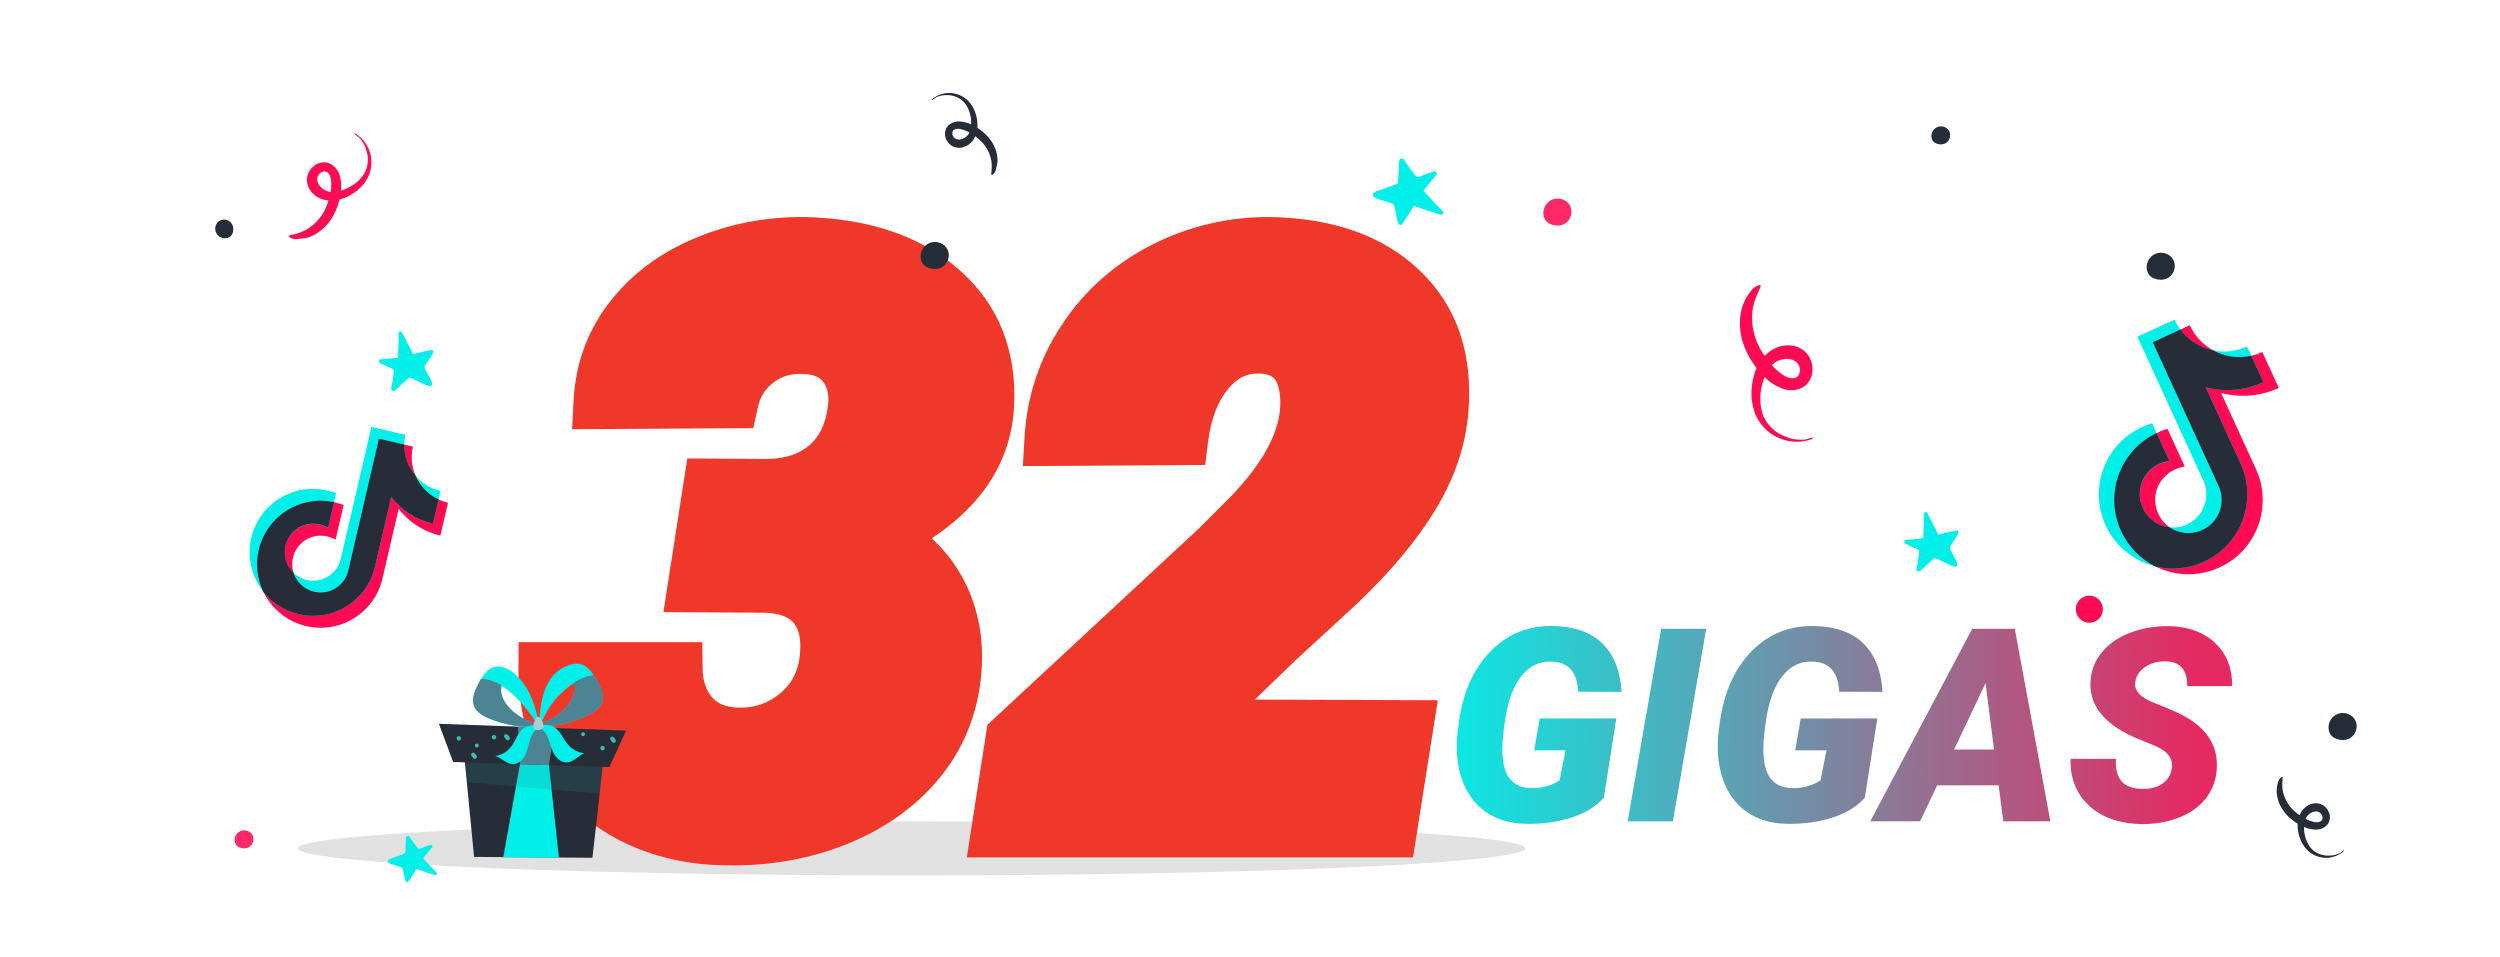 <svg width="277" height="106" viewBox="0 0 277 106" fill="none" xmlns="http://www.w3.org/2000/svg">
<g clip-path="url(#clip0)">
<g filter="url(#filter0_f)">
<ellipse cx="101" cy="94" rx="68" ry="3" fill="#C4C4C4" fill-opacity="0.5"/>
</g>
<path d="M177.71 88.378C176.909 89.315 175.742 90.043 174.209 90.561C172.676 91.068 170.977 91.308 169.111 91.278C167.324 91.259 165.815 90.81 164.585 89.931C163.354 89.052 162.476 87.826 161.948 86.254C161.421 84.682 161.279 82.909 161.523 80.936L161.641 80.058C162.09 76.747 163.252 74.125 165.127 72.191C167.012 70.258 169.316 69.315 172.041 69.364C174.424 69.403 176.255 70.043 177.534 71.283C178.813 72.523 179.526 74.315 179.673 76.659L174.868 76.644C174.8 75.502 174.517 74.667 174.019 74.14C173.53 73.612 172.832 73.334 171.924 73.305C170.576 73.256 169.463 73.788 168.584 74.901C167.705 76.005 167.104 77.587 166.782 79.647C166.509 81.405 166.411 82.772 166.489 83.749C166.636 86.103 167.695 87.294 169.668 87.323C170.859 87.343 171.904 87.055 172.803 86.459L173.462 83.134H169.99L170.605 79.603H179.087L177.71 88.378ZM185.356 91H180.347L184.053 69.672H189.048L185.356 91ZM206.626 88.378C205.825 89.315 204.658 90.043 203.125 90.561C201.592 91.068 199.893 91.308 198.027 91.278C196.24 91.259 194.731 90.81 193.501 89.931C192.271 89.052 191.392 87.826 190.864 86.254C190.337 84.682 190.195 82.909 190.439 80.936L190.557 80.058C191.006 76.747 192.168 74.125 194.043 72.191C195.928 70.258 198.232 69.315 200.957 69.364C203.34 69.403 205.171 70.043 206.45 71.283C207.729 72.523 208.442 74.315 208.589 76.659L203.784 76.644C203.716 75.502 203.433 74.667 202.935 74.14C202.446 73.612 201.748 73.334 200.84 73.305C199.492 73.256 198.379 73.788 197.5 74.901C196.621 76.005 196.021 77.587 195.698 79.647C195.425 81.405 195.327 82.772 195.405 83.749C195.552 86.103 196.611 87.294 198.584 87.323C199.775 87.343 200.82 87.055 201.719 86.459L202.378 83.134H198.906L199.521 79.603H208.003L206.626 88.378ZM221.45 87.016H214.639L212.749 91H207.227L218.521 69.672H223.237L227.178 91H221.963L221.45 87.016ZM216.514 83.046H220.938L220 75.692L216.514 83.046ZM240.625 85.228C240.84 84.125 240.244 83.27 238.838 82.665L236.436 81.669C233.066 80.155 231.465 78.095 231.631 75.487C231.699 74.296 232.109 73.236 232.861 72.309C233.613 71.371 234.653 70.644 235.981 70.126C237.31 69.608 238.76 69.359 240.332 69.379C242.441 69.418 244.136 70.033 245.415 71.225C246.704 72.416 247.339 74.013 247.319 76.015H242.339C242.368 75.194 242.192 74.54 241.812 74.052C241.44 73.554 240.825 73.295 239.966 73.275C239.126 73.256 238.384 73.451 237.739 73.861C237.095 74.272 236.714 74.823 236.597 75.517C236.411 76.493 237.134 77.294 238.765 77.919C240.405 78.544 241.597 79.081 242.339 79.53C244.673 80.927 245.767 82.811 245.62 85.185C245.542 86.415 245.146 87.494 244.434 88.422C243.721 89.35 242.729 90.067 241.46 90.575C240.2 91.083 238.784 91.327 237.212 91.308C236.06 91.288 234.99 91.107 234.004 90.766C233.018 90.424 232.173 89.926 231.47 89.272C230.044 87.953 229.36 86.22 229.419 84.071L234.443 84.086C234.385 85.18 234.595 86.01 235.073 86.576C235.552 87.133 236.357 87.411 237.49 87.411C238.33 87.411 239.028 87.221 239.585 86.84C240.151 86.449 240.498 85.912 240.625 85.228Z" fill="url(#paint0_linear)"/>
<path d="M78.721 53.812L85.181 53.855C87.817 53.797 89.985 53.035 91.685 51.57C93.384 50.076 94.394 47.996 94.717 45.33C94.951 43.338 94.556 41.697 93.53 40.408C92.505 39.119 90.967 38.46 88.916 38.431C87.012 38.372 85.327 38.899 83.862 40.013C82.397 41.126 81.46 42.605 81.05 44.451L66.548 44.539C66.724 41.082 67.837 38.02 69.888 35.355C71.939 32.688 74.663 30.638 78.061 29.202C81.489 27.737 85.166 27.02 89.092 27.049C95.537 27.195 100.605 28.895 104.297 32.147C107.988 35.369 109.673 39.676 109.351 45.066C108.97 51.102 105.029 55.877 97.529 59.393C100.371 60.799 102.495 62.747 103.901 65.237C105.308 67.728 105.938 70.54 105.791 73.675C105.586 77.601 104.341 81.028 102.056 83.958C99.77 86.858 96.709 89.1 92.871 90.682C89.033 92.234 84.917 92.967 80.522 92.879C76.685 92.85 73.198 92.044 70.064 90.462C66.958 88.851 64.57 86.639 62.9 83.826C61.23 81.014 60.41 77.791 60.44 74.158H74.853C74.883 76.238 75.498 77.952 76.699 79.3C77.9 80.647 79.585 81.351 81.753 81.409C84.185 81.468 86.338 80.75 88.213 79.256C90.088 77.762 91.201 75.799 91.553 73.367C91.904 70.76 91.509 68.724 90.366 67.259C89.253 65.765 87.378 64.974 84.741 64.886L77.007 64.842L78.721 53.812ZM153.999 92H110.625L112.207 81.805L134.971 60.667L138.091 57.547C142.983 52.625 145.225 47.981 144.814 43.616C144.492 40.218 142.734 38.475 139.541 38.387C137.285 38.328 135.366 39.251 133.784 41.155C132.231 43.03 131.265 45.491 130.884 48.538L116.514 48.626C116.748 44.612 117.964 40.95 120.161 37.64C122.358 34.3 125.288 31.692 128.95 29.817C132.642 27.942 136.567 27.02 140.728 27.049C146.968 27.166 151.802 28.865 155.229 32.147C158.657 35.398 160.151 39.808 159.712 45.374C159.448 48.655 158.364 51.849 156.46 54.954C154.585 58.06 151.846 61.326 148.242 64.754L141.562 70.906L131.631 80.486L155.801 80.574L153.999 92Z" fill="#EF3829"/>
<path d="M78.721 53.812L78.741 50.812L76.154 50.794L75.756 53.351L78.721 53.812ZM85.181 53.855L85.16 56.855L85.204 56.856L85.247 56.855L85.181 53.855ZM91.685 51.57L93.643 53.843L93.654 53.833L93.666 53.823L91.685 51.57ZM94.717 45.33L97.695 45.69L97.696 45.681L94.717 45.33ZM88.916 38.431L88.824 41.429L88.849 41.43L88.873 41.43L88.916 38.431ZM81.05 44.451L81.068 47.451L83.46 47.437L83.978 45.102L81.05 44.451ZM66.548 44.539L63.552 44.387L63.391 47.558L66.566 47.539L66.548 44.539ZM78.061 29.202L79.229 31.966L79.24 31.961L78.061 29.202ZM89.092 27.049L89.16 24.05L89.137 24.049L89.114 24.049L89.092 27.049ZM104.297 32.147L102.314 34.398L102.324 34.406L104.297 32.147ZM109.351 45.066L112.345 45.255L112.345 45.245L109.351 45.066ZM97.529 59.393L96.256 56.676L90.617 59.319L96.199 62.081L97.529 59.393ZM105.791 73.675L108.787 73.831L108.787 73.823L108.788 73.815L105.791 73.675ZM102.056 83.958L104.412 85.815L104.417 85.809L104.421 85.803L102.056 83.958ZM92.871 90.682L93.996 93.463L94.005 93.459L94.014 93.455L92.871 90.682ZM80.522 92.879L80.582 89.879L80.564 89.879L80.545 89.879L80.522 92.879ZM70.064 90.462L68.682 93.125L68.697 93.133L68.712 93.14L70.064 90.462ZM60.44 74.158V71.158H57.464L57.44 74.134L60.44 74.158ZM74.853 74.158L77.853 74.116L77.812 71.158H74.853V74.158ZM81.753 81.409L81.672 84.408L81.681 84.408L81.753 81.409ZM91.553 73.367L94.522 73.796L94.524 73.782L94.526 73.768L91.553 73.367ZM90.366 67.259L87.961 69.051L87.98 69.078L88.001 69.104L90.366 67.259ZM84.741 64.886L84.841 61.887L84.8 61.886L84.758 61.886L84.741 64.886ZM77.007 64.842L74.042 64.381L73.508 67.822L76.99 67.842L77.007 64.842ZM78.7 56.812L85.16 56.855L85.201 50.855L78.741 50.812L78.7 56.812ZM85.247 56.855C88.452 56.783 91.328 55.839 93.643 53.843L89.726 49.298C88.643 50.231 87.183 50.81 85.114 50.856L85.247 56.855ZM93.666 53.823C96.019 51.754 97.302 48.944 97.695 45.69L91.739 44.97C91.487 47.048 90.749 48.398 89.704 49.317L93.666 53.823ZM97.696 45.681C98.002 43.079 97.506 40.587 95.878 38.541L91.183 42.276C91.605 42.807 91.9 43.597 91.737 44.98L97.696 45.681ZM95.878 38.541C94.158 36.379 91.668 35.47 88.959 35.431L88.873 41.43C90.266 41.45 90.851 41.86 91.183 42.276L95.878 38.541ZM89.008 35.432C86.444 35.353 84.08 36.079 82.047 37.624L85.678 42.401C86.575 41.719 87.58 41.391 88.824 41.429L89.008 35.432ZM82.047 37.624C80.001 39.18 78.681 41.283 78.121 43.8L83.978 45.102C84.239 43.928 84.794 43.072 85.678 42.401L82.047 37.624ZM81.032 41.451L66.53 41.539L66.566 47.539L81.068 47.451L81.032 41.451ZM69.544 44.691C69.69 41.824 70.598 39.352 72.266 37.184L67.51 33.525C65.076 36.689 63.758 40.34 63.552 44.387L69.544 44.691ZM72.266 37.184C73.97 34.967 76.26 33.22 79.229 31.966L76.894 26.439C73.066 28.056 69.907 30.41 67.51 33.525L72.266 37.184ZM79.24 31.961C82.269 30.667 85.534 30.022 89.069 30.049L89.114 24.049C84.798 24.017 80.71 24.808 76.883 26.444L79.24 31.961ZM89.024 30.048C94.985 30.183 99.299 31.741 102.314 34.398L106.28 29.895C101.912 26.048 96.089 24.207 89.16 24.05L89.024 30.048ZM102.324 34.406C105.237 36.95 106.629 40.316 106.356 44.887L112.345 45.245C112.716 39.036 110.739 33.788 106.27 29.887L102.324 34.406ZM106.357 44.877C106.07 49.425 103.181 53.43 96.256 56.676L98.803 62.109C106.877 58.324 111.87 52.778 112.345 45.255L106.357 44.877ZM96.199 62.081C98.562 63.251 100.211 64.802 101.289 66.713L106.514 63.762C104.78 60.692 102.18 58.347 98.86 56.704L96.199 62.081ZM101.289 66.713C102.391 68.664 102.917 70.907 102.794 73.535L108.788 73.815C108.958 70.173 108.224 66.791 106.514 63.762L101.289 66.713ZM102.795 73.518C102.62 76.868 101.574 79.697 99.69 82.113L104.421 85.803C107.107 82.359 108.552 78.334 108.787 73.831L102.795 73.518ZM99.699 82.101C97.771 84.549 95.15 86.498 91.728 87.908L94.014 93.455C98.268 91.702 101.77 89.168 104.412 85.815L99.699 82.101ZM91.746 87.901C88.307 89.292 84.597 89.96 80.582 89.879L80.463 95.878C85.237 95.974 89.759 95.177 93.996 93.463L91.746 87.901ZM80.545 89.879C77.126 89.853 74.1 89.139 71.415 87.784L68.712 93.14C72.296 94.949 76.244 95.846 80.5 95.879L80.545 89.879ZM71.445 87.799C68.801 86.427 66.844 84.592 65.48 82.295L60.321 85.358C62.297 88.686 65.115 91.274 68.682 93.125L71.445 87.799ZM65.48 82.295C64.12 80.003 63.414 77.33 63.439 74.182L57.44 74.134C57.406 78.252 58.341 82.024 60.321 85.358L65.48 82.295ZM60.44 77.158H74.853V71.158H60.44V77.158ZM71.854 74.201C71.892 76.885 72.706 79.329 74.46 81.296L78.939 77.304C78.29 76.576 77.874 75.591 77.853 74.116L71.854 74.201ZM74.46 81.296C76.321 83.384 78.857 84.332 81.672 84.408L81.834 78.41C80.313 78.369 79.48 77.911 78.939 77.304L74.46 81.296ZM81.681 84.408C84.805 84.484 87.648 83.542 90.082 81.602L86.343 76.91C85.028 77.958 83.564 78.452 81.825 78.41L81.681 84.408ZM90.082 81.602C92.571 79.619 94.064 76.963 94.522 73.796L88.584 72.938C88.338 74.635 87.605 75.904 86.343 76.91L90.082 81.602ZM94.526 73.768C94.94 70.698 94.547 67.741 92.732 65.414L88.001 69.104C88.471 69.706 88.869 70.821 88.58 72.966L94.526 73.768ZM92.772 65.466C90.913 62.972 87.992 61.992 84.841 61.887L84.641 67.884C86.764 67.955 87.593 68.557 87.961 69.051L92.772 65.466ZM84.758 61.886L77.024 61.842L76.99 67.842L84.724 67.886L84.758 61.886ZM79.971 65.302L81.685 54.272L75.756 53.351L74.042 64.381L79.971 65.302ZM153.999 92V95H156.563L156.962 92.467L153.999 92ZM110.625 92L107.66 91.54L107.124 95H110.625V92ZM112.207 81.805L110.166 79.606L109.402 80.315L109.243 81.345L112.207 81.805ZM134.971 60.667L137.012 62.865L137.053 62.828L137.092 62.788L134.971 60.667ZM138.091 57.547L140.212 59.668L140.218 59.662L138.091 57.547ZM144.814 43.616L147.801 43.336L147.801 43.333L144.814 43.616ZM139.541 38.387L139.624 35.388L139.619 35.388L139.541 38.387ZM133.784 41.155L131.477 39.238L131.474 39.242L133.784 41.155ZM130.884 48.538L130.902 51.538L133.534 51.522L133.861 48.91L130.884 48.538ZM116.514 48.626L113.519 48.451L113.332 51.645L116.532 51.626L116.514 48.626ZM120.161 37.64L122.661 39.299L122.667 39.288L120.161 37.64ZM128.95 29.817L127.592 27.143L127.583 27.147L128.95 29.817ZM140.728 27.049L140.784 24.049L140.766 24.049L140.749 24.049L140.728 27.049ZM155.229 32.147L153.155 34.314L153.165 34.323L155.229 32.147ZM159.712 45.374L162.702 45.614L162.703 45.61L159.712 45.374ZM156.46 54.954L153.903 53.386L153.897 53.395L153.892 53.404L156.46 54.954ZM148.242 64.754L150.275 66.96L150.292 66.944L150.31 66.928L148.242 64.754ZM141.562 70.906L139.53 68.7L139.505 68.723L139.48 68.747L141.562 70.906ZM131.631 80.486L129.548 78.327L124.227 83.459L131.62 83.486L131.631 80.486ZM155.801 80.574L158.764 81.041L159.309 77.587L155.812 77.574L155.801 80.574ZM153.999 89H110.625V95H153.999V89ZM113.59 92.46L115.172 82.265L109.243 81.345L107.66 91.54L113.59 92.46ZM114.248 84.003L137.012 62.865L132.929 58.469L110.166 79.606L114.248 84.003ZM137.092 62.788L140.212 59.668L135.969 55.426L132.849 58.546L137.092 62.788ZM140.218 59.662C145.375 54.475 148.333 48.998 147.801 43.336L141.828 43.897C142.116 46.965 140.592 50.775 135.963 55.432L140.218 59.662ZM147.801 43.333C147.599 41.198 146.904 39.155 145.367 37.63C143.803 36.079 141.754 35.447 139.624 35.388L139.458 41.386C140.522 41.415 140.948 41.698 141.142 41.89C141.362 42.109 141.708 42.636 141.828 43.899L147.801 43.333ZM139.619 35.388C136.347 35.303 133.581 36.705 131.477 39.238L136.092 43.072C137.152 41.797 138.224 41.353 139.463 41.386L139.619 35.388ZM131.474 39.242C129.472 41.658 128.34 44.7 127.907 48.166L133.861 48.91C134.189 46.283 134.991 44.402 136.095 43.069L131.474 39.242ZM130.865 45.538L116.495 45.626L116.532 51.626L130.902 51.538L130.865 45.538ZM119.509 48.801C119.712 45.31 120.761 42.161 122.661 39.299L117.662 35.981C115.167 39.739 113.784 43.914 113.519 48.451L119.509 48.801ZM122.667 39.288C124.571 36.395 127.103 34.134 130.317 32.488L127.583 27.147C123.473 29.251 120.146 32.205 117.655 35.991L122.667 39.288ZM130.309 32.492C133.571 30.835 137.023 30.023 140.706 30.049L140.749 24.049C136.112 24.016 131.712 25.049 127.592 27.143L130.309 32.492ZM140.671 30.048C146.402 30.156 150.425 31.7 153.155 34.314L157.304 29.979C153.178 26.03 147.534 24.176 140.784 24.049L140.671 30.048ZM153.165 34.323C155.813 36.836 157.104 40.291 156.721 45.138L162.703 45.61C163.199 39.324 161.501 33.961 157.294 29.97L153.165 34.323ZM156.722 45.134C156.5 47.896 155.587 50.639 153.903 53.386L159.017 56.522C161.142 53.058 162.397 49.414 162.702 45.614L156.722 45.134ZM153.892 53.404C152.196 56.213 149.65 59.274 146.175 62.58L150.31 66.928C154.041 63.379 156.974 59.906 159.028 56.505L153.892 53.404ZM146.21 62.547L139.53 68.7L143.595 73.113L150.275 66.96L146.21 62.547ZM139.48 68.747L129.548 78.327L133.714 82.645L143.645 73.065L139.48 68.747ZM131.62 83.486L155.79 83.574L155.812 77.574L131.642 77.486L131.62 83.486ZM152.837 80.107L151.036 91.533L156.962 92.467L158.764 81.041L152.837 80.107Z" fill="#EF3829"/>
<g clip-path="url(#clip1)">
<path d="M66.054 91.411L66.118 90.847L66.914 83.576L65.718 83.506C65.664 83.484 65.61 83.461 65.559 83.483L65.534 83.493L51.336 82.654L52.528 94.944L65.638 95.04L66.054 91.411Z" fill="#262C38"/>
<path d="M60.654 83.197C60.913 85.646 61.577 91.829 61.926 95.034L55.761 94.988L57.911 83.039L60.654 83.197Z" fill="#00F0E9"/>
<path opacity="0.19" d="M51.336 82.657L66.903 83.552L66.429 87.938C61.54 87.509 56.625 87.091 51.735 86.663L51.336 82.657Z" fill="#248D8A"/>
<path d="M69.365 80.955L67.516 84.986L50.206 84.429L48.634 80.194L69.365 80.955Z" fill="#262C38"/>
<path d="M61.458 80.676L60.823 84.784L57.62 84.67L57.385 80.52L61.458 80.676Z" fill="#4D8493"/>
<path d="M59.723 80.534C61.576 80.494 63.418 80.07 65.075 79.274C65.785 78.933 66.522 78.476 66.729 77.717C66.95 76.922 66.531 76.095 66.128 75.38C66.017 75.187 65.907 74.994 65.789 74.819C65.425 74.268 64.977 73.767 64.351 73.594C63.361 73.334 62.038 74.035 61.349 74.786C60.015 76.285 59.834 78.469 59.709 80.465C59.738 80.498 59.73 80.516 59.723 80.534ZM59.922 80.152C60.417 79.257 61.171 77.014 64.339 75.214C64.444 75.574 63.667 76.436 63.606 76.791C63.454 77.468 63.035 78.076 62.537 78.568C61.805 79.322 60.908 79.86 59.922 80.152Z" fill="#00F0E9"/>
<path d="M59.922 80.151C60.897 79.835 61.812 79.303 62.53 78.585C63.028 78.094 63.447 77.485 63.598 76.809C63.685 76.444 63.675 76.059 63.569 75.699C64.259 75.202 65.013 74.858 65.807 74.826C65.925 75.001 66.035 75.194 66.146 75.387C66.567 76.109 66.986 76.936 66.747 77.724C66.522 78.476 65.803 78.94 65.093 79.281C63.418 80.069 61.576 80.494 59.741 80.541C59.723 80.533 59.8 80.397 59.922 80.151Z" fill="#4D8493"/>
<path d="M52.532 78.209C52.797 78.951 53.579 79.358 54.301 79.655C56.024 80.342 57.884 80.643 59.733 80.56C59.481 78.556 58.778 76.367 57.352 74.958C56.634 74.24 55.608 73.607 54.644 73.949C54.029 74.16 53.621 74.689 53.297 75.273C53.197 75.465 53.09 75.674 52.99 75.865C52.613 76.575 52.246 77.416 52.532 78.209ZM55.563 75.973C57.433 77.123 58.941 79.305 59.487 80.184C58.489 79.942 57.562 79.477 56.785 78.798C56.261 78.329 55.799 77.759 55.592 77.083C55.504 76.731 55.476 76.339 55.563 75.973Z" fill="#00F0E9"/>
<path d="M59.513 80.173C58.515 79.931 57.587 79.465 56.811 78.787C56.286 78.318 55.825 77.748 55.617 77.072C55.512 76.712 55.501 76.327 55.57 75.955C54.846 75.509 54.08 75.215 53.276 75.222C53.176 75.413 53.069 75.622 52.969 75.813C52.603 76.549 52.228 77.408 52.514 78.201C52.779 78.943 53.561 79.35 54.283 79.647C56.006 80.334 57.866 80.635 59.716 80.552C59.723 80.534 59.652 80.399 59.513 80.173Z" fill="#4D8493"/>
<path d="M59.665 80.573C60.019 80.275 60.886 80.273 61.286 80.48C61.697 80.712 61.987 81.085 62.233 81.461C62.472 81.854 62.704 82.266 63.027 82.61C63.482 83.093 64.117 83.397 64.769 83.454C64.085 83.679 63.589 84.424 62.849 84.479C62.258 84.531 61.725 84.08 61.408 83.569C61.116 83.048 60.984 82.445 60.768 81.892C60.578 81.328 60.232 80.785 59.665 80.573Z" fill="#00F0E9"/>
<g opacity="0.25">
<path opacity="0.25" d="M59.665 80.573C60.019 80.275 60.886 80.273 61.286 80.48C61.697 80.712 61.987 81.085 62.233 81.461C62.472 81.854 62.704 82.266 63.027 82.61C63.482 83.093 64.117 83.397 64.769 83.454C64.085 83.679 63.589 84.424 62.849 84.479C62.258 84.531 61.725 84.08 61.408 83.569C61.116 83.048 60.984 82.445 60.768 81.892C60.578 81.328 60.232 80.785 59.665 80.573Z" fill="#00F0E9"/>
</g>
<path d="M64.639 81.564C64.915 81.509 64.84 81.077 64.564 81.132C64.288 81.188 64.363 81.62 64.639 81.564Z" fill="#3CBCB5"/>
<path d="M66.802 83.13C67.122 83.071 67.025 82.588 66.706 82.647C66.404 82.712 66.501 83.195 66.802 83.13Z" fill="#3CBCB5"/>
<path d="M67.605 81.898C67.615 81.924 67.626 81.949 67.655 81.982C67.704 82.066 67.78 82.139 67.83 82.223C67.877 82.263 67.923 82.304 67.985 82.308C68.046 82.312 68.115 82.299 68.156 82.252C68.181 82.241 68.196 82.205 68.204 82.187C68.219 82.151 68.226 82.133 68.241 82.097C68.256 82.061 68.245 82.035 68.234 82.01C68.224 81.984 68.213 81.959 68.184 81.926C68.135 81.842 68.059 81.769 68.002 81.703C67.955 81.663 67.901 81.64 67.847 81.618C67.785 81.614 67.734 81.635 67.676 81.674C67.65 81.685 67.635 81.721 67.628 81.739C67.613 81.775 67.606 81.793 67.591 81.829C67.591 81.829 67.594 81.873 67.605 81.898Z" fill="#3CBCB5"/>
<path d="M52.871 82.823C53.147 82.768 53.072 82.336 52.796 82.391C52.502 82.439 52.595 82.879 52.871 82.823Z" fill="#3CBCB5"/>
<path d="M54.783 81.921C55.103 81.863 55.006 81.38 54.686 81.438C54.374 81.479 54.464 81.98 54.783 81.921Z" fill="#3CBCB5"/>
<path d="M55.855 81.623C55.866 81.648 55.877 81.674 55.905 81.707C55.955 81.791 56.031 81.864 56.081 81.948C56.127 81.988 56.174 82.028 56.236 82.033C56.297 82.037 56.366 82.023 56.407 81.976C56.432 81.966 56.447 81.93 56.454 81.912C56.469 81.876 56.477 81.857 56.492 81.821C56.506 81.785 56.496 81.76 56.485 81.734C56.474 81.709 56.464 81.683 56.435 81.65C56.385 81.567 56.31 81.493 56.252 81.427C56.206 81.387 56.152 81.365 56.097 81.343C56.036 81.338 55.985 81.36 55.926 81.399C55.901 81.41 55.886 81.446 55.879 81.464C55.864 81.5 55.856 81.518 55.842 81.554C55.842 81.554 55.852 81.579 55.855 81.623Z" fill="#3CBCB5"/>
<path d="M50.792 81.567C50.472 81.626 50.569 82.109 50.889 82.05C51.19 81.984 51.093 81.501 50.792 81.567Z" fill="#3CBCB5"/>
<path d="M52.432 83.993C52.479 84.033 52.526 84.073 52.587 84.078C52.649 84.082 52.718 84.068 52.758 84.021C52.783 84.011 52.798 83.975 52.806 83.957C52.821 83.92 52.828 83.902 52.843 83.866C52.858 83.83 52.847 83.805 52.837 83.779C52.826 83.754 52.815 83.728 52.787 83.695C52.737 83.612 52.661 83.538 52.604 83.472C52.557 83.432 52.503 83.41 52.449 83.388C52.387 83.383 52.336 83.405 52.278 83.444C52.252 83.454 52.238 83.491 52.23 83.509C52.215 83.545 52.208 83.563 52.193 83.599C52.178 83.635 52.189 83.66 52.199 83.686C52.21 83.711 52.221 83.737 52.249 83.77C52.314 83.818 52.382 83.909 52.432 83.993Z" fill="#3CBCB5"/>
<path d="M59.795 80.562C59.417 80.302 58.561 80.329 58.16 80.586C57.766 80.825 57.498 81.222 57.283 81.64C57.051 82.051 56.855 82.477 56.565 82.822C56.147 83.325 55.534 83.685 54.866 83.769C55.572 83.954 56.105 84.659 56.84 84.666C57.428 84.675 57.944 84.191 58.202 83.664C58.469 83.12 58.547 82.519 58.734 81.962C58.928 81.388 59.253 80.804 59.795 80.562Z" fill="#00F0E9"/>
<g opacity="0.25">
<path opacity="0.25" d="M59.795 80.562C59.417 80.302 58.561 80.329 58.16 80.586C57.766 80.825 57.498 81.222 57.283 81.64C57.051 82.051 56.855 82.477 56.565 82.822C56.147 83.325 55.534 83.685 54.866 83.769C55.572 83.954 56.105 84.659 56.84 84.666C57.428 84.675 57.944 84.191 58.202 83.664C58.469 83.12 58.547 82.519 58.734 81.962C58.928 81.388 59.253 80.804 59.795 80.562Z" fill="#00F0E9"/>
</g>
<path d="M59.097 80.36C59.158 80.111 59.32 79.46 59.589 79.423C59.926 79.372 60.202 80.139 60.221 80.4C60.269 81.053 58.906 81.083 59.097 80.36Z" fill="#ABCDD6"/>
</g>
<g clip-path="url(#clip2)">
<path d="M46.876 95.113C47.184 95.427 47.477 95.755 47.77 96.084C47.955 96.272 48.125 96.445 48.31 96.633C48.372 96.695 48.465 96.758 48.401 96.882C48.322 97.022 48.199 96.958 48.121 96.942C47.5 96.751 46.896 96.544 46.291 96.337C46.244 96.321 46.198 96.305 46.136 96.273C45.994 96.506 45.852 96.738 45.71 96.97C45.569 97.202 45.396 97.434 45.254 97.666C45.175 97.774 45.066 97.789 44.989 97.711C44.928 97.648 44.913 97.57 44.882 97.477C44.807 97.15 44.717 96.807 44.673 96.449C44.643 96.231 44.551 96.106 44.349 96.057C44.008 95.961 43.682 95.85 43.372 95.754C43.263 95.707 43.17 95.675 43.078 95.612C42.892 95.486 42.94 95.315 43.158 95.193C43.252 95.131 43.361 95.117 43.471 95.071C43.86 94.934 44.25 94.797 44.64 94.66C44.905 94.553 44.921 94.538 44.923 94.258C44.942 93.838 44.976 93.403 44.98 92.968C44.98 92.937 44.965 92.89 44.981 92.843C45.028 92.766 45.06 92.642 45.138 92.627C45.2 92.596 45.325 92.628 45.371 92.707C45.494 92.863 45.586 93.019 45.693 93.191C45.878 93.441 46.063 93.692 46.247 93.942C46.34 94.067 46.448 94.083 46.62 94.007C46.948 93.87 47.275 93.763 47.618 93.642C47.727 93.596 47.821 93.597 47.898 93.706C47.959 93.8 47.896 93.893 47.818 93.97C47.488 94.325 47.19 94.711 46.876 95.113Z" fill="#00F0E9"/>
</g>
<g clip-path="url(#clip3)">
<path d="M157.714 21.136C158.156 21.585 158.575 22.056 158.995 22.527C159.26 22.797 159.503 23.044 159.768 23.313C159.857 23.403 159.99 23.493 159.899 23.671C159.786 23.87 159.609 23.78 159.497 23.756C158.609 23.482 157.742 23.186 156.876 22.89C156.809 22.867 156.743 22.844 156.654 22.799C156.451 23.131 156.248 23.464 156.045 23.796C155.841 24.129 155.594 24.461 155.391 24.794C155.278 24.948 155.122 24.97 155.012 24.857C154.923 24.767 154.902 24.656 154.858 24.522C154.751 24.053 154.621 23.562 154.558 23.049C154.516 22.737 154.384 22.558 154.095 22.489C153.606 22.352 153.139 22.192 152.695 22.055C152.539 21.987 152.406 21.941 152.273 21.851C152.007 21.671 152.076 21.426 152.389 21.25C152.523 21.162 152.68 21.141 152.836 21.076C153.394 20.88 153.953 20.684 154.511 20.488C154.891 20.334 154.914 20.312 154.917 19.912C154.944 19.31 154.993 18.687 154.998 18.063C154.998 18.019 154.977 17.952 154.999 17.885C155.067 17.774 155.113 17.596 155.225 17.575C155.314 17.531 155.492 17.577 155.558 17.689C155.734 17.913 155.866 18.137 156.02 18.383C156.285 18.742 156.549 19.1 156.814 19.459C156.946 19.638 157.102 19.661 157.347 19.552C157.817 19.355 158.286 19.203 158.777 19.029C158.934 18.963 159.067 18.964 159.177 19.121C159.265 19.255 159.175 19.388 159.063 19.499C158.591 20.007 158.164 20.561 157.714 21.136Z" fill="#00F0E9"/>
</g>
<g clip-path="url(#clip4)">
<path d="M172.563 25C171.592 24.958 171 24.451 171 23.606C171 22.718 171.718 22 172.563 22C173.451 22 174.127 22.634 174.127 23.479C174.085 24.366 173.451 25 172.563 25Z" fill="#FF2968"/>
</g>
<g clip-path="url(#clip5)">
<path d="M213.105 59.62C213.105 59.079 213.132 58.538 213.159 57.997C213.159 57.673 213.159 57.375 213.159 57.05C213.159 56.942 213.132 56.807 213.295 56.753C213.484 56.699 213.538 56.861 213.592 56.942C213.971 57.645 214.322 58.349 214.674 59.052C214.701 59.106 214.728 59.16 214.755 59.241C215.08 59.16 215.404 59.079 215.729 58.998C216.053 58.917 216.405 58.863 216.73 58.782C216.892 58.754 217 58.836 217 58.971C217 59.079 216.946 59.16 216.892 59.268C216.675 59.62 216.459 59.999 216.189 60.35C216.026 60.567 215.999 60.756 216.135 60.972C216.351 61.351 216.54 61.73 216.73 62.081C216.784 62.216 216.838 62.325 216.865 62.46C216.919 62.73 216.73 62.839 216.432 62.757C216.297 62.73 216.189 62.649 216.053 62.595C215.594 62.379 215.134 62.162 214.674 61.946C214.349 61.811 214.322 61.811 214.079 62.054C213.7 62.406 213.295 62.757 212.916 63.136C212.889 63.163 212.862 63.217 212.808 63.244C212.7 63.271 212.564 63.352 212.483 63.298C212.402 63.271 212.321 63.136 212.348 63.028C212.375 62.784 212.429 62.568 212.483 62.325C212.537 61.946 212.591 61.567 212.646 61.189C212.673 60.999 212.591 60.891 212.375 60.81C211.969 60.648 211.591 60.458 211.185 60.269C211.05 60.215 210.969 60.134 210.996 59.971C211.023 59.836 211.158 59.809 211.293 59.809C211.888 59.782 212.483 59.701 213.105 59.62Z" fill="#00F0E9"/>
</g>
<g clip-path="url(#clip6)">
<path d="M215.042 16C214.394 15.972 214 15.634 214 15.07C214 14.479 214.479 14 215.042 14C215.634 14 216.085 14.422 216.085 14.986C216.056 15.578 215.634 16 215.042 16Z" fill="#262C38"/>
</g>
<g clip-path="url(#clip7)">
<path d="M239.409 31C238.437 30.958 237.846 30.451 237.846 29.606C237.846 28.718 238.564 28 239.409 28C240.296 28 240.972 28.634 240.972 29.479C240.93 30.366 240.296 31 239.409 31Z" fill="#262C38"/>
</g>
<g clip-path="url(#clip8)">
<path d="M259.563 82C258.592 81.958 258 81.451 258 80.606C258 79.718 258.718 79 259.563 79C260.451 79 261.127 79.634 261.127 80.479C261.085 81.366 260.451 82 259.563 82Z" fill="#262C38"/>
</g>
<path d="M259.711 94.216C259.75 94.224 259.634 94.403 259.317 94.584C259.038 94.772 258.55 95 257.936 95.042C257.323 95.084 256.545 94.933 255.882 94.401C255.219 93.869 254.779 93.017 254.634 92.101C254.561 91.643 254.535 91.154 254.664 90.695C254.71 90.461 254.84 90.204 254.963 89.986C255.086 89.768 255.287 89.565 255.481 89.4C255.906 89.08 256.464 88.906 257.001 89.05C257.577 89.202 257.968 89.682 258.111 90.194C258.182 90.449 258.168 90.729 258.069 91.033C257.977 91.297 257.776 91.501 257.544 91.657C257.087 91.932 256.637 91.965 256.248 91.89C255.891 91.861 255.548 91.754 255.291 91.623C255.034 91.493 254.808 91.409 254.629 91.293C253.904 90.87 253.256 90.26 252.856 89.617C252.456 88.975 252.266 88.292 252.255 87.725C252.244 87.158 252.373 86.699 252.511 86.403C252.681 86.154 252.82 86.06 252.859 86.067C253.007 86.136 252.77 86.736 252.946 87.698C253.057 88.163 253.239 88.683 253.623 89.201C253.967 89.712 254.522 90.183 255.137 90.544C255.278 90.652 255.504 90.737 255.722 90.86C255.948 90.944 256.173 91.028 256.446 91.081C256.99 91.186 257.439 90.951 257.328 90.485C257.295 90.237 257.061 89.99 256.828 89.944C256.563 89.853 256.222 89.948 255.943 90.136C255.664 90.324 255.449 90.605 255.373 90.994C255.266 91.336 255.269 91.74 255.31 92.151C255.4 92.936 255.738 93.687 256.214 94.143C256.73 94.606 257.376 94.812 257.943 94.801C258.502 94.829 258.936 94.671 259.246 94.53C259.533 94.303 259.672 94.209 259.711 94.216Z" fill="#262C38"/>
<circle cx="231.5" cy="67.5" r="1.5" fill="#FF0B53"/>
<path d="M250.648 39.015C247.627 40.4 244.024 39.08 242.63 36.037L238.523 37.919L245.823 53.848C246.669 55.695 245.857 57.882 244.01 58.728C242.163 59.575 239.976 58.762 239.13 56.915C238.283 55.068 239.096 52.882 240.943 52.035C241.29 51.876 241.702 51.74 242.077 51.699L240.155 47.505C239.788 47.621 239.43 47.759 239.061 47.928C234.932 49.82 233.119 54.7 235.011 58.829C236.903 62.958 241.783 64.771 245.912 62.879C250.041 60.986 251.854 56.106 249.962 51.977L246.098 43.546C248.155 44.076 250.406 43.938 252.492 42.982L250.669 39.005L250.648 39.015Z" fill="#FF0B53"/>
<path d="M248.946 38.402C245.904 39.796 242.313 38.444 240.929 35.424L236.822 37.306L244.122 53.235C244.968 55.082 244.156 57.268 242.309 58.115C240.462 58.961 238.275 58.149 237.429 56.302C236.582 54.455 237.394 52.268 239.241 51.422C239.589 51.262 240 51.127 240.376 51.086L238.454 46.892C238.086 47.008 237.729 47.145 237.359 47.315C233.22 49.185 231.408 54.065 233.3 58.194C235.192 62.323 240.072 64.136 244.201 62.244C248.33 60.351 250.143 55.471 248.25 51.342L244.386 42.911C246.444 43.441 248.694 43.303 250.781 42.347L248.968 38.392L248.946 38.402Z" fill="#00F0E9"/>
<path d="M249.414 39.423C247.959 39.748 246.459 39.515 245.189 38.809C243.765 38.514 242.477 37.711 241.587 36.515L238.523 37.919L245.823 53.848C246.669 55.695 245.857 57.882 244.01 58.728C242.793 59.286 241.408 59.132 240.373 58.423C239.126 58.284 237.986 57.518 237.419 56.279C236.572 54.432 237.384 52.246 239.232 51.399C239.579 51.24 239.99 51.104 240.366 51.063L238.952 47.978C234.896 49.915 233.129 54.722 235.011 58.829C235.818 60.589 237.173 61.94 238.782 62.754C240.532 63.188 242.419 63.059 244.201 62.243C248.33 60.351 250.143 55.471 248.25 51.342L244.386 42.91C246.444 43.44 248.694 43.303 250.781 42.346L249.436 39.413L249.414 39.423Z" fill="#262C38"/>
<g clip-path="url(#clip9)">
<path d="M39.215 14.777C39.209 14.727 39.47 14.798 39.81 15.112C40.145 15.377 40.608 15.88 40.894 16.605C41.181 17.331 41.297 18.329 40.908 19.335C40.519 20.341 39.658 21.2 38.606 21.727C38.08 21.991 37.499 22.21 36.894 22.23C36.595 22.265 36.234 22.205 35.922 22.14C35.611 22.075 35.289 21.911 35.016 21.74C34.465 21.349 34.04 20.74 34.009 20.036C33.971 19.281 34.401 18.624 34.965 18.255C35.247 18.071 35.591 17.98 35.996 17.984C36.351 17.993 36.674 18.158 36.952 18.378C37.459 18.825 37.673 19.357 37.731 19.856C37.833 20.3 37.836 20.755 37.776 21.116C37.717 21.477 37.702 21.782 37.631 22.043C37.398 23.082 36.909 24.1 36.286 24.83C35.662 25.56 34.91 26.052 34.229 26.283C33.547 26.514 32.943 26.534 32.532 26.48C32.165 26.371 31.998 26.239 31.992 26.189C32.019 25.983 32.835 26.04 33.931 25.458C34.45 25.144 35.009 24.725 35.488 24.063C35.974 23.45 36.33 22.599 36.531 21.716C36.607 21.504 36.623 21.199 36.688 20.888C36.703 20.583 36.718 20.277 36.677 19.928C36.596 19.229 36.139 18.777 35.619 19.09C35.331 19.225 35.122 19.603 35.157 19.902C35.147 20.258 35.393 20.634 35.728 20.898C36.062 21.163 36.484 21.316 36.983 21.258C37.438 21.256 37.926 21.098 38.408 20.89C39.321 20.481 40.1 19.783 40.468 19.032C40.83 18.231 40.832 17.371 40.601 16.69C40.42 16.003 40.062 15.538 39.772 15.218C39.388 14.959 39.221 14.827 39.215 14.777Z" fill="#FF0B53"/>
</g>
<g clip-path="url(#clip10)">
<path d="M44.105 39.62C44.105 39.079 44.132 38.538 44.159 37.997C44.159 37.673 44.159 37.375 44.159 37.05C44.159 36.942 44.132 36.807 44.295 36.753C44.484 36.699 44.538 36.861 44.592 36.942C44.971 37.645 45.322 38.349 45.674 39.052C45.701 39.106 45.728 39.16 45.755 39.241C46.08 39.16 46.404 39.079 46.729 38.998C47.053 38.917 47.405 38.863 47.73 38.782C47.892 38.754 48 38.836 48 38.971C48 39.079 47.946 39.16 47.892 39.268C47.675 39.62 47.459 39.999 47.189 40.35C47.026 40.567 46.999 40.756 47.135 40.972C47.351 41.351 47.54 41.73 47.73 42.081C47.784 42.216 47.838 42.325 47.865 42.46C47.919 42.73 47.73 42.839 47.432 42.757C47.297 42.73 47.189 42.649 47.053 42.595C46.594 42.379 46.134 42.162 45.674 41.946C45.349 41.811 45.322 41.811 45.079 42.054C44.7 42.406 44.295 42.757 43.916 43.136C43.889 43.163 43.862 43.217 43.808 43.244C43.7 43.271 43.564 43.352 43.483 43.298C43.402 43.271 43.321 43.136 43.348 43.028C43.375 42.784 43.429 42.568 43.483 42.325C43.537 41.946 43.591 41.567 43.645 41.189C43.672 40.999 43.591 40.891 43.375 40.81C42.969 40.648 42.591 40.458 42.185 40.269C42.05 40.215 41.969 40.134 41.996 39.971C42.023 39.836 42.158 39.809 42.293 39.809C42.888 39.782 43.483 39.701 44.105 39.62Z" fill="#00F0E9"/>
</g>
<g clip-path="url(#clip11)">
<path d="M27.042 94C26.394 93.972 26 93.634 26 93.07C26 92.479 26.479 92 27.042 92C27.634 92 28.084 92.422 28.084 92.986C28.056 93.578 27.634 94 27.042 94Z" fill="#FF2968"/>
</g>
<path d="M25.843 25.251C25.89 25.898 25.599 26.329 25.04 26.394C24.452 26.462 23.921 26.042 23.856 25.482C23.788 24.895 24.155 24.398 24.715 24.333C25.306 24.293 25.774 24.664 25.843 25.251Z" fill="#262C38"/>
<path d="M49.622 55.697C46.853 55.053 45.105 52.274 45.753 49.485L41.987 48.61L38.594 63.213C38.201 64.907 36.507 65.962 34.813 65.568C33.12 65.175 32.065 63.481 32.458 61.787C32.852 60.094 34.546 59.039 36.239 59.432C36.558 59.506 36.907 59.63 37.183 59.799L38.076 55.953C37.767 55.84 37.453 55.746 37.114 55.667C33.329 54.787 29.548 57.142 28.668 60.928C27.789 64.713 30.144 68.494 33.929 69.374C37.714 70.253 41.495 67.898 42.375 64.113L44.171 56.383C45.286 57.818 46.882 58.903 48.795 59.347L49.642 55.701L49.622 55.697Z" fill="#FF0B53"/>
<path d="M48.791 54.392C46.002 53.744 44.279 50.95 44.922 48.18L41.157 47.305L37.764 61.908C37.37 63.602 35.676 64.657 33.983 64.264C32.289 63.87 31.234 62.176 31.627 60.483C32.021 58.789 33.715 57.734 35.408 58.128C35.727 58.202 36.077 58.325 36.352 58.494L37.246 54.649C36.936 54.535 36.622 54.441 36.283 54.362C32.503 53.463 28.722 55.818 27.842 59.603C26.963 63.388 29.318 67.169 33.103 68.049C36.888 68.928 40.669 66.573 41.549 62.788L43.345 55.058C44.46 56.493 46.056 57.578 47.969 58.023L48.811 54.397L48.791 54.392Z" fill="#00F0E9"/>
<path d="M48.574 55.327C47.419 54.786 46.525 53.843 46.035 52.7C45.225 51.756 44.773 50.538 44.797 49.263L41.987 48.61L38.594 63.213C38.201 64.907 36.507 65.962 34.813 65.568C33.698 65.309 32.84 64.48 32.511 63.459C31.739 62.712 31.368 61.597 31.632 60.462C32.026 58.768 33.72 57.713 35.413 58.106C35.732 58.181 36.081 58.304 36.357 58.473L37.014 55.644C33.255 54.833 29.543 57.162 28.668 60.928C28.293 62.541 28.504 64.165 29.167 65.558C30.125 66.768 31.47 67.668 33.103 68.048C36.889 68.927 40.669 66.572 41.549 62.787L43.345 55.057C44.461 56.492 46.056 57.577 47.969 58.021L48.594 55.332L48.574 55.327Z" fill="#262C38"/>
<g clip-path="url(#clip12)">
<path d="M103.246 11.081C103.208 11.073 103.328 10.896 103.65 10.724C103.934 10.544 104.428 10.329 105.042 10.303C105.656 10.276 106.43 10.448 107.079 10.997C107.728 11.547 108.145 12.41 108.266 13.33C108.326 13.789 108.34 14.279 108.198 14.735C108.147 14.967 108.009 15.22 107.881 15.435C107.752 15.65 107.546 15.848 107.348 16.007C106.914 16.316 106.352 16.476 105.819 16.317C105.247 16.15 104.869 15.66 104.74 15.145C104.675 14.887 104.696 14.608 104.804 14.307C104.902 14.045 105.108 13.847 105.345 13.697C105.809 13.434 106.26 13.412 106.646 13.498C107.003 13.537 107.343 13.652 107.596 13.79C107.85 13.927 108.073 14.017 108.249 14.137C108.963 14.579 109.595 15.206 109.978 15.859C110.36 16.512 110.533 17.199 110.529 17.767C110.525 18.334 110.383 18.789 110.237 19.081C110.061 19.326 109.919 19.417 109.881 19.408C109.735 19.335 109.988 18.742 109.837 17.776C109.738 17.307 109.57 16.783 109.2 16.255C108.869 15.735 108.327 15.25 107.721 14.872C107.584 14.761 107.36 14.671 107.145 14.542C106.922 14.452 106.698 14.362 106.428 14.302C105.886 14.182 105.431 14.405 105.53 14.874C105.556 15.123 105.784 15.376 106.016 15.428C106.278 15.526 106.622 15.44 106.905 15.259C107.189 15.079 107.412 14.804 107.498 14.417C107.613 14.078 107.622 13.674 107.591 13.261C107.522 12.475 107.204 11.715 106.74 11.247C106.237 10.77 105.596 10.547 105.029 10.543C104.471 10.5 104.032 10.647 103.719 10.78C103.427 10.999 103.285 11.09 103.246 11.081Z" fill="#262C38"/>
</g>
<g clip-path="url(#clip13)">
<path d="M103.563 29.809C102.592 29.766 102 29.259 102 28.414C102 27.527 102.718 26.809 103.563 26.809C104.451 26.809 105.127 27.442 105.127 28.288C105.085 29.175 104.451 29.809 103.563 29.809Z" fill="#262C38"/>
</g>
<path d="M200.912 48.499C200.969 48.534 200.68 48.747 200.073 48.839C199.522 48.967 198.619 49.032 197.63 48.73C196.642 48.429 195.511 47.725 194.789 46.491C194.067 45.257 193.888 43.655 194.211 42.13C194.372 41.367 194.624 40.583 195.103 39.94C195.315 39.601 195.674 39.276 195.998 39.007C196.322 38.738 196.76 38.54 197.162 38.398C198.023 38.15 199.004 38.212 199.76 38.761C200.573 39.345 200.899 40.333 200.816 41.222C200.774 41.667 200.584 42.098 200.246 42.515C199.943 42.876 199.506 43.074 199.047 43.18C198.165 43.337 197.438 43.12 196.873 42.768C196.329 42.507 195.855 42.134 195.53 41.775C195.205 41.415 194.901 41.147 194.688 40.858C193.804 39.759 193.153 38.412 192.911 37.163C192.669 35.914 192.78 34.728 193.103 33.831C193.426 32.934 193.905 32.291 194.3 31.909C194.716 31.619 194.991 31.555 195.047 31.59C195.238 31.788 194.506 32.587 194.205 34.203C194.1 35.001 194.073 35.926 194.364 36.97C194.599 37.979 195.187 39.051 195.936 39.988C196.092 40.242 196.396 40.51 196.665 40.834C196.969 41.102 197.273 41.369 197.668 41.616C198.46 42.108 199.306 42.008 199.411 41.211C199.509 40.801 199.289 40.272 198.95 40.061C198.59 39.758 197.997 39.703 197.447 39.83C196.896 39.958 196.389 40.27 196.037 40.835C195.663 41.309 195.424 41.944 195.242 42.615C194.912 43.9 194.992 45.283 195.467 46.285C195.998 47.322 196.888 48.033 197.785 48.356C198.647 48.736 199.423 48.749 199.995 48.712C200.58 48.528 200.856 48.464 200.912 48.499Z" fill="#FF0B53"/>
</g>
<defs>
<filter id="filter0_f" x="23" y="81" width="156" height="26" filterUnits="userSpaceOnUse" color-interpolation-filters="sRGB">
<feFlood flood-opacity="0" result="BackgroundImageFix"/>
<feBlend mode="normal" in="SourceGraphic" in2="BackgroundImageFix" result="shape"/>
<feGaussianBlur stdDeviation="5" result="effect1_foregroundBlur"/>
</filter>
<linearGradient id="paint0_linear" x1="160" y1="78.5" x2="243" y2="78" gradientUnits="userSpaceOnUse">
<stop stop-color="#09EAE5"/>
<stop offset="0.818" stop-color="#BD4D7A"/>
<stop offset="1" stop-color="#E52A62"/>
</linearGradient>
<clipPath id="clip0">
<rect width="277" height="105.82" fill="white"/>
</clipPath>
<clipPath id="clip1">
<rect width="21.394" height="24.283" fill="white" transform="translate(53.239 69) rotate(22.363)"/>
</clipPath>
<clipPath id="clip2">
<rect width="8.944" height="9.875" fill="white" transform="translate(51.301 97.168) rotate(135.45)"/>
</clipPath>
<clipPath id="clip3">
<rect width="12.812" height="14.145" fill="white" transform="translate(164.053 24.08) rotate(135.45)"/>
</clipPath>
<clipPath id="clip4">
<rect width="3.085" height="3" fill="white" transform="translate(171 22)"/>
</clipPath>
<clipPath id="clip5">
<rect width="11" height="12.145" fill="white" transform="translate(211 54)"/>
</clipPath>
<clipPath id="clip6">
<rect width="2.056" height="2" fill="white" transform="translate(214 14)"/>
</clipPath>
<clipPath id="clip7">
<rect width="3.085" height="3" fill="white" transform="translate(237.846 28)"/>
</clipPath>
<clipPath id="clip8">
<rect width="3.085" height="3" fill="white" transform="translate(258 79)"/>
</clipPath>
<clipPath id="clip9">
<rect width="10.904" height="10.1" fill="white" transform="translate(32.038 26.588) rotate(-96.629)"/>
</clipPath>
<clipPath id="clip10">
<rect width="11" height="12.145" fill="white" transform="translate(42 34)"/>
</clipPath>
<clipPath id="clip11">
<rect width="2.056" height="2" fill="white" transform="translate(26 92)"/>
</clipPath>
<clipPath id="clip12">
<rect width="8.596" height="7.962" fill="white" transform="translate(110.19 19.477) rotate(-167.505)"/>
</clipPath>
<clipPath id="clip13">
<rect width="3.085" height="3" fill="white" transform="translate(102 26.809)"/>
</clipPath>
</defs>
</svg>
